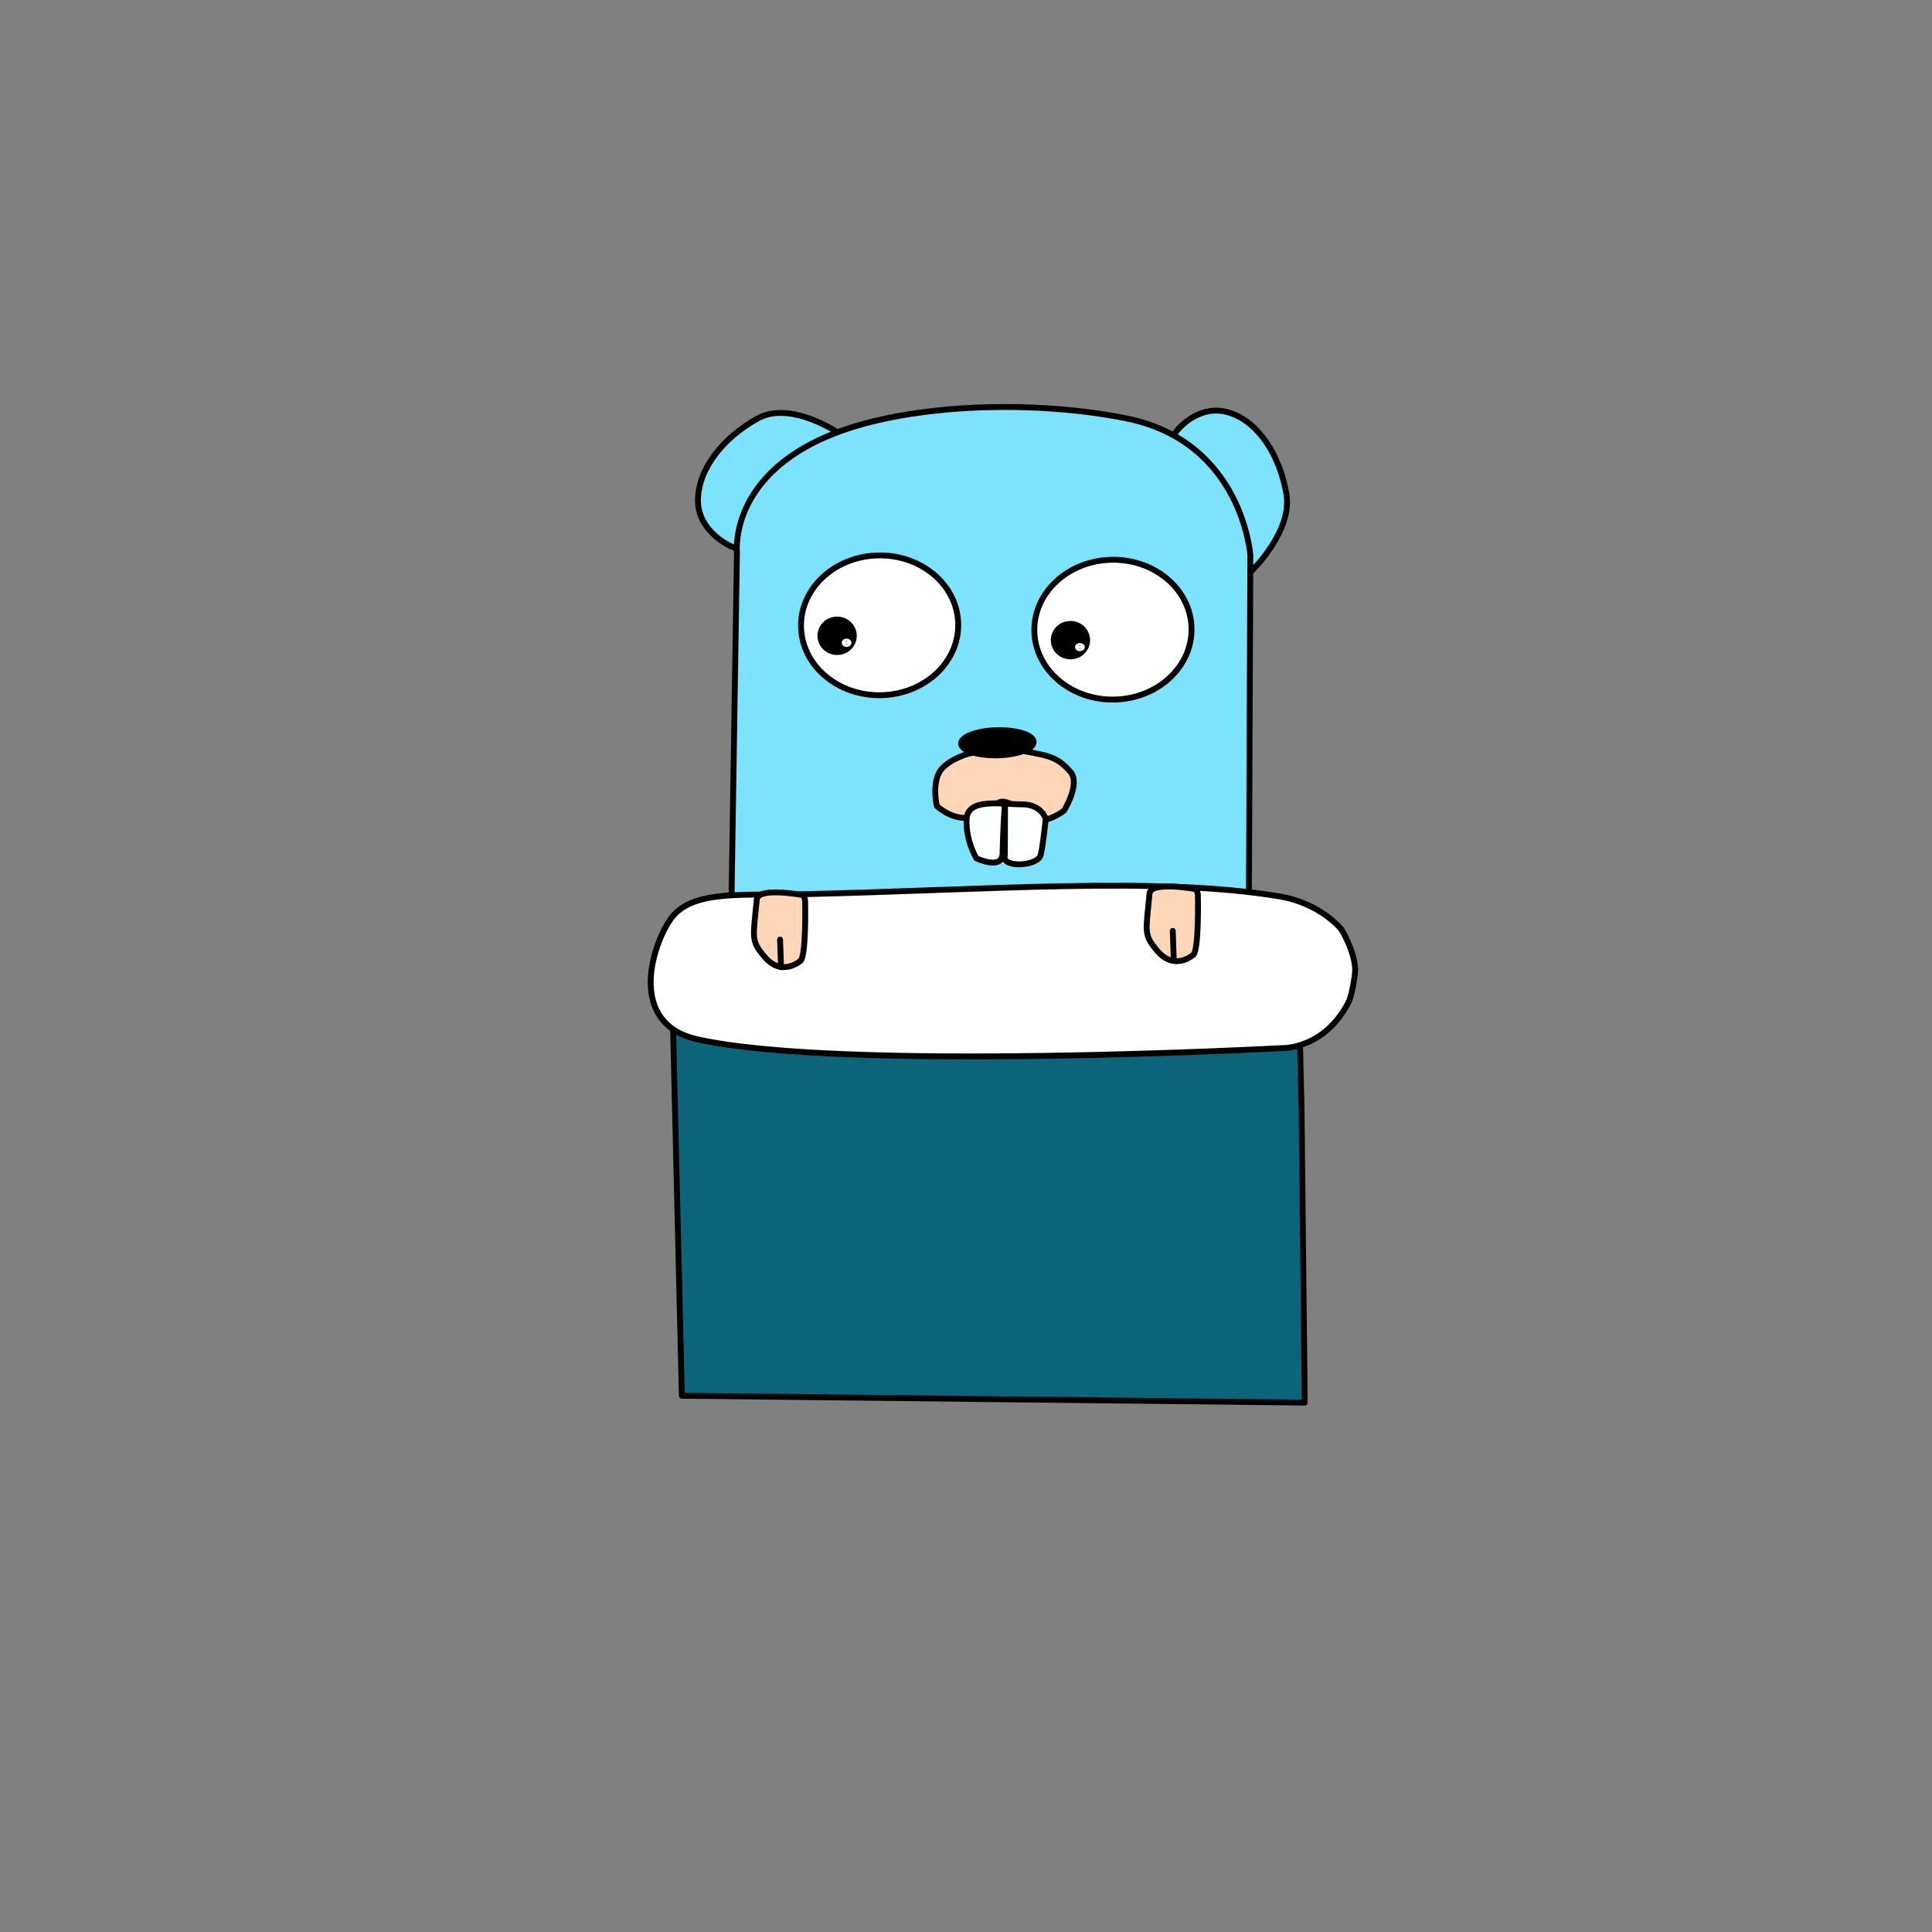 <?xml version="1.0" encoding="UTF-8" standalone="no"?>
<!DOCTYPE svg PUBLIC "-//W3C//DTD SVG 1.1//EN" "http://www.w3.org/Graphics/SVG/1.1/DTD/svg11.dtd">
<!-- Created with Vectornator (http://vectornator.io/) -->
<svg height="100%" stroke-miterlimit="10" style="fill-rule:nonzero;clip-rule:evenodd;stroke-linecap:round;stroke-linejoin:round;" version="1.1" viewBox="0 0 1024 1024" width="100%" xml:space="preserve" xmlns="http://www.w3.org/2000/svg" xmlns:vectornator="http://vectornator.io" xmlns:xlink="http://www.w3.org/1999/xlink">
<rect x="0" y="0" width="1024" height="1024" fill="#808080" stroke="none"/>
<defs/>
<g id="Layer-1" vectornator:layerName="Layer 1">
<path d="M445.035 229.883C445.035 229.883 419.276 211.971 401.501 221.839C383.725 231.706 370.24 247.936 369.928 264.871C369.615 281.805 387.714 290.656 392.236 291.246" fill="#7de3fc" fill-rule="nonzero" opacity="1" stroke="#000000" stroke-linecap="butt" stroke-linejoin="round" stroke-width="3.109" vectornator:layerName="Curve 2"/>
<path d="M662.922 303.111C662.922 303.111 685.365 281.654 681.784 261.568C678.203 241.483 667.338 223.796 651.656 218.749C635.973 213.702 623.776 226.995 621.797 231.236" fill="#7de3fc" fill-rule="nonzero" opacity="1" stroke="#000000" stroke-linecap="butt" stroke-linejoin="round" stroke-width="3.109" vectornator:layerName="Curve 3"/>
<path d="M390.604 292.714C390.604 292.714 385.367 245.938 454.496 225.567C493.456 214.086 550.203 212.408 596.874 221.731C658.56 234.054 662.712 294.325 662.712 294.325C662.712 294.325 662.446 357.426 662.105 438.625C661.764 519.824 661.346 619.12 661.346 619.12C661.346 619.12 655.165 687.063 604.923 707.045C549.184 729.212 497.931 735.465 444.826 701.167C386.269 663.348 385.374 625.825 385.374 625.825L390.604 292.714Z" fill="#7de3fc" fill-rule="nonzero" opacity="1" stroke="#000000" stroke-linecap="butt" stroke-linejoin="round" stroke-width="3.109" vectornator:layerName="Curve 1"/>
<path d="M465.328 294.384C488.335 293.873 507.381 310.044 507.87 330.502C508.358 350.96 490.103 367.958 467.096 368.469C444.089 368.98 425.043 352.81 424.555 332.352C424.066 311.894 442.321 294.895 465.328 294.384Z" fill="#ffffff" fill-rule="nonzero" opacity="1" stroke="#000000" stroke-linecap="butt" stroke-linejoin="round" stroke-width="3.109" vectornator:layerName="Oval 1"/>
<path d="M443.486 328.366C448.375 328.257 452.43 332.027 452.544 336.785C452.657 341.543 448.786 345.489 443.898 345.597C439.009 345.706 434.954 341.936 434.841 337.178C434.727 332.42 438.598 328.474 443.486 328.366Z" fill="#000000" fill-rule="nonzero" opacity="1" stroke="#000000" stroke-linecap="butt" stroke-linejoin="round" stroke-width="3.109" vectornator:layerName="Oval 2"/>
<path d="M448.699 340.059C449.27 340.046 449.74 340.312 449.748 340.654C449.756 340.995 449.3 341.282 448.729 341.295C448.158 341.308 447.688 341.041 447.68 340.7C447.672 340.358 448.128 340.071 448.699 340.059Z" fill="#ffffff" fill-rule="nonzero" opacity="1" stroke="#ffffff" stroke-linecap="butt" stroke-linejoin="round" stroke-width="3.109" vectornator:layerName="Oval 3"/>
<path d="M588.99 296.693C611.996 296.183 631.043 312.353 631.531 332.811C632.019 353.269 613.764 370.268 590.758 370.778C567.751 371.289 548.704 355.119 548.216 334.661C547.728 314.203 565.983 297.204 588.99 296.693Z" fill="#ffffff" fill-rule="nonzero" opacity="1" stroke="#000000" stroke-linecap="butt" stroke-linejoin="round" stroke-width="3.109" vectornator:layerName="Oval 4"/>
<path d="M567.148 330.675C572.036 330.567 576.091 334.336 576.205 339.094C576.319 343.853 572.448 347.798 567.559 347.906C562.671 348.015 558.616 344.246 558.502 339.487C558.388 334.729 562.259 330.784 567.148 330.675Z" fill="#000000" fill-rule="nonzero" opacity="1" stroke="#000000" stroke-linecap="butt" stroke-linejoin="round" stroke-width="3.109" vectornator:layerName="Oval 5"/>
<path d="M572.361 342.368C572.932 342.355 573.401 342.622 573.409 342.963C573.417 343.305 572.961 343.592 572.39 343.604C571.819 343.617 571.349 343.35 571.341 343.009C571.333 342.668 571.789 342.381 572.361 342.368Z" fill="#ffffff" fill-rule="nonzero" opacity="1" stroke="#ffffff" stroke-linecap="butt" stroke-linejoin="round" stroke-width="3.109" vectornator:layerName="Oval 6"/>
<path d="M513.632 399.361C513.632 399.361 500.735 402.889 497.431 410.118C494.126 417.346 496.564 427.241 496.564 427.241C496.564 427.241 504.391 434.669 513.748 433.343C523.104 432.018 525.983 426.364 530.24 425.04C534.497 423.716 542.542 430.58 548.759 433.684C554.976 436.788 563.942 429.658 563.942 429.658C563.942 429.658 572.921 415.373 567.294 409.014C560.801 401.674 556.691 400.613 543.393 398.253C530.095 395.893 513.632 399.361 513.632 399.361Z" fill="#ffd6b8" fill-rule="nonzero" opacity="1" stroke="#000000" stroke-linecap="butt" stroke-linejoin="round" stroke-width="3.109" vectornator:layerName="Curve 4"/>
<path d="M528.46 387.009C539.081 386.773 547.762 389.564 547.85 393.244C547.938 396.923 539.399 400.097 528.778 400.332C518.156 400.568 509.475 397.777 509.387 394.097C509.299 390.418 517.838 387.244 528.46 387.009Z" fill="#000000" fill-rule="nonzero" opacity="1" stroke="#000000" stroke-linecap="butt" stroke-linejoin="round" stroke-width="3.109" vectornator:layerName="Oval 7"/>
<path d="M512.307 434.268C511.863 445.877 517.49 454.914 517.49 454.914C517.49 454.914 531.234 461.452 531.379 452.402C531.523 443.352 532.385 426.545 532.69 426.741L532.6 453.187C532.6 453.187 531.003 456.818 536.92 457.846C542.837 458.875 550.364 456.852 551.486 453.464C552.607 450.075 554.269 434.033 554.269 434.033C554.269 434.033 552.069 426.253 541.578 426.312C531.088 426.371 512.752 422.66 512.307 434.268Z" fill="#ffffff" fill-opacity="0.993" fill-rule="nonzero" opacity="1" stroke="#000000" stroke-linecap="butt" stroke-linejoin="round" stroke-width="3.109" vectornator:layerName="Curve 5"/>
</g>
<g id="Layer-2" vectornator:layerName="Layer 2">
<path d="M356.017 514.59L361.391 739.773L691.544 743.404L689.84 587.028L687.728 498.552L356.017 514.59Z" fill="#0b6479" fill-rule="nonzero" opacity="1" stroke="#000000" stroke-linecap="butt" stroke-linejoin="round" stroke-width="3.109" vectornator:layerName="Curve 4"/>
<path d="M423.644 473.991C523.901 471.765 612.891 464.394 677.79 475.036C700.318 478.73 711.075 492.742 711.075 492.742C711.075 492.742 718.08 504.3 718.266 513.973C718.333 517.473 716.186 528.383 714.883 530.929C701.878 556.349 679.71 555.495 679.71 555.495C679.71 555.495 446.922 568.067 369.675 550.863C332.907 542.675 345.229 502.198 355.09 487.596C365.947 471.52 392.277 474.687 423.644 473.991Z" fill="#ffffff" fill-rule="nonzero" opacity="1" stroke="#000000" stroke-linecap="butt" stroke-linejoin="round" stroke-width="3.109" vectornator:layerName="Curve 1"/>
<path d="M401.112 476.743C399.247 497.07 397.711 498.346 405.366 507.284C413.022 516.221 421.258 511.728 424.269 509.27C427.281 506.812 426.795 479.669 426.738 477.28L426.037 474.507C426.037 474.507 401.743 469.87 401.112 476.743Z" fill="#ffd6b8" fill-rule="nonzero" opacity="1" stroke="#000000" stroke-linecap="butt" stroke-linejoin="round" stroke-width="3.109" vectornator:layerName="Curve 6"/>
<path d="M413.452 497.997L413.963 512.636" fill="#ffffff" fill-rule="nonzero" opacity="1" stroke="#000000" stroke-linecap="butt" stroke-linejoin="round" stroke-width="3.109" vectornator:layerName="Curve 9"/>
<path d="M609.278 473.589C607.413 493.916 605.876 495.192 613.532 504.129C621.188 513.067 629.424 508.574 632.435 506.116C635.447 503.658 634.961 476.515 634.904 474.125L634.203 471.353C634.203 471.353 609.909 466.716 609.278 473.589Z" fill="#ffd6b8" fill-rule="nonzero" opacity="1" stroke="#000000" stroke-linecap="butt" stroke-linejoin="round" stroke-width="3.109" vectornator:layerName="Curve 12"/>
<path d="M621.583 493.376L622.094 508.015" fill="#ffffff" fill-rule="nonzero" opacity="1" stroke="#000000" stroke-linecap="butt" stroke-linejoin="round" stroke-width="3.109" vectornator:layerName="Curve 13"/>
</g>
</svg>
